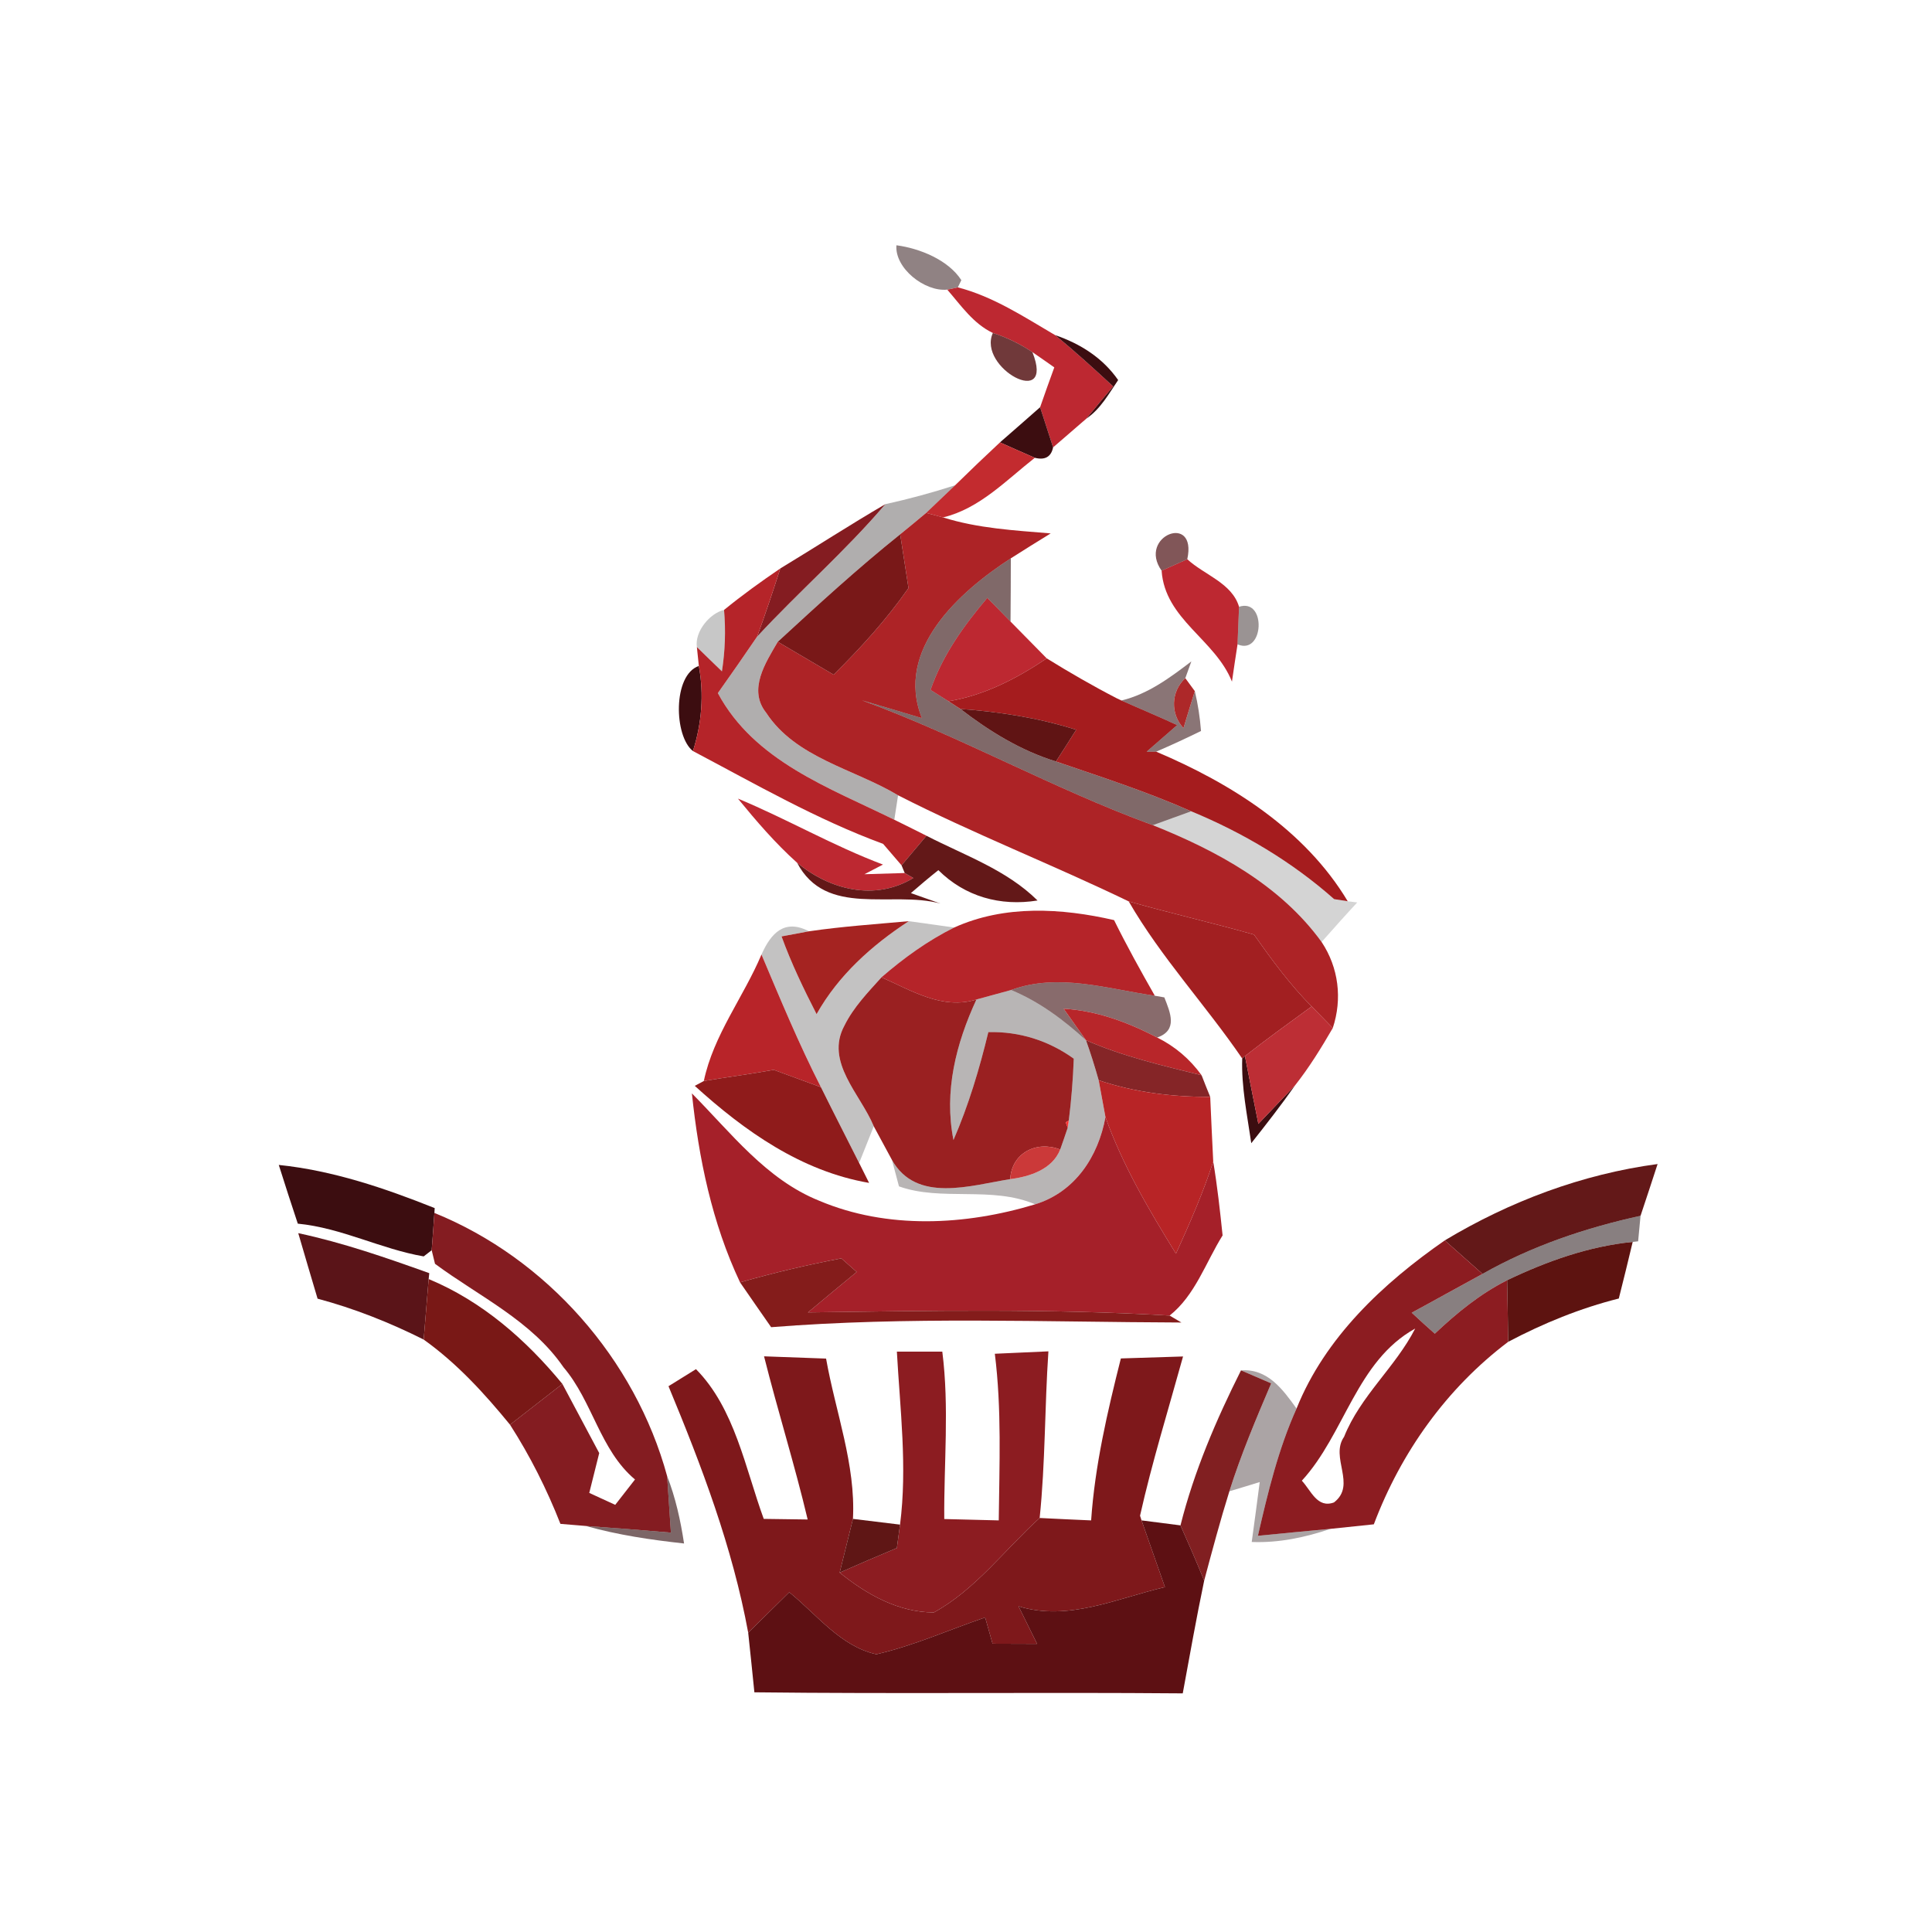 <svg width="128pt" height="128pt" viewBox="0 0 128 128" xmlns="http://www.w3.org/2000/svg">
    <path fill="#220709" opacity=".5" d="M59.39 16.25c1.53.2 3.44.97 4.3 2.31l-.23.48-.7.15c-1.51.15-3.49-1.43-3.37-2.94z"/>
    <g fill="#bd2831">
        <path d="M62.76 19.19l.7-.15c2.33.6 4.38 1.95 6.44 3.16 1.33 1.08 2.59 2.24 3.85 3.4-.45.53-1.33 1.59-1.77 2.13-.55.48-1.66 1.43-2.21 1.91-.21-.67-.65-2-.86-2.66.31-.89.62-1.77.94-2.64-.36-.26-1.09-.76-1.45-1.01-.81-.54-1.68-.97-2.62-1.27-1.29-.61-2.11-1.82-3.02-2.87zM76.96 37.81c.43-.19 1.28-.57 1.7-.76 1.12 1.04 2.96 1.57 3.43 3.15-.02.62-.08 1.87-.1 2.49-.1.62-.28 1.85-.37 2.47-1.11-2.8-4.44-4.12-4.66-7.35zM65.41 39.61c.39.39 1.16 1.18 1.54 1.57.8.82 1.6 1.63 2.4 2.44-1.98 1.33-4.13 2.45-6.51 2.84l-1.19-.75c.79-2.3 2.21-4.27 3.76-6.1zM48.89 52.91c3.25 1.35 6.31 3.13 9.61 4.37l-1.23.64 2.67-.08.57.33c-2.55 1.55-5.54.78-7.7-1.01-1.44-1.29-2.7-2.76-3.92-4.25z"/>
    </g>
    <path fill="#531113" opacity=".83" d="M65.78 22.06c.94.3 1.81.73 2.62 1.27 1.53 3.85-3.67 1.04-2.62-1.27z"/>
    <g fill="#3c0d10">
        <path d="M69.9 22.2c1.67.57 3.16 1.51 4.18 2.98-.62.91-1.16 1.91-2.1 2.55.44-.54 1.32-1.6 1.77-2.13-1.26-1.16-2.52-2.32-3.85-3.4zM66.25 29.31c.89-.78 1.78-1.55 2.66-2.33.21.66.65 1.99.86 2.66-.13.63-.54.86-1.21.69-.58-.25-1.73-.76-2.31-1.02zM45.91 49.76c-1.26-.98-1.35-5.04.39-5.64.35 1.89.19 3.82-.39 5.64zM82.3 70.13l.18-.16c.29 1.49.59 2.99.89 4.49l2.43-2.55c-.92 1.31-1.91 2.58-2.9 3.83-.27-1.86-.66-3.72-.6-5.61zM18.47 77.18c3.58.37 7 1.53 10.33 2.86l-.02.32c-.04.62-.13 1.85-.18 2.47l-.53.41c-2.84-.49-5.44-1.89-8.34-2.17-.43-1.29-.85-2.59-1.26-3.89z"/>
    </g>
    <path fill="#c32b2f" d="M63.28 32.15c.98-.96 1.97-1.91 2.97-2.84.58.26 1.73.77 2.31 1.02-1.89 1.48-3.66 3.37-6.08 3.95l-1.12-.3c.48-.46 1.44-1.37 1.92-1.83z"/>
    <path fill="#080202" opacity=".32" d="M58.66 33.4c1.56-.34 3.1-.76 4.62-1.25-.48.46-1.44 1.37-1.92 1.83-.57.48-1.14.95-1.72 1.42-2.81 2.25-5.46 4.68-8.11 7.12-.81 1.39-1.99 3.17-.77 4.7 1.96 3 5.82 3.72 8.74 5.47l-.25 1.62c-4.32-2.13-9.27-3.88-11.69-8.39.88-1.24 1.75-2.49 2.6-3.74 2.77-2.99 5.85-5.67 8.5-8.78z"/>
    <g fill="#841c21">
        <path d="M51.7 37.66c2.33-1.41 4.61-2.89 6.96-4.26-2.65 3.11-5.73 5.79-8.5 8.78.55-1.49 1.05-3.01 1.54-4.52zM28.78 80.36c7.44 3.02 13.31 9.69 15.42 17.44.06.93.19 2.81.25 3.74-1.87-.16-3.75-.31-5.63-.44-.42-.04-1.27-.1-1.69-.14-.9-2.29-2.01-4.5-3.34-6.57 1.16-.9 2.31-1.8 3.47-2.7.81 1.52 1.63 3.05 2.44 4.58-.17.66-.5 1.98-.66 2.64.43.2 1.29.59 1.72.79.33-.42.98-1.26 1.31-1.68-2.33-1.96-2.8-5.17-4.74-7.44-2.12-3.09-5.61-4.7-8.51-6.85l-.22-.9c.05-.62.14-1.85.18-2.47z"/>
    </g>
    <path fill="#ad2326" d="M59.64 35.4c.58-.47 1.15-.94 1.72-1.42l1.12.3c2.31.73 4.74.86 7.13 1.06-.88.54-1.76 1.09-2.64 1.65-3.42 2.22-7.71 6.06-5.89 10.59-1.32-.4-2.64-.79-3.97-1.18 6.57 2.41 12.69 5.87 19.27 8.27 4.23 1.69 8.45 3.97 11.18 7.74 1.13 1.7 1.38 3.77.74 5.7-.35-.36-1.05-1.08-1.4-1.43-1.44-1.45-2.65-3.1-3.82-4.76-2.75-.78-5.55-1.42-8.3-2.2-5.05-2.44-10.28-4.48-15.28-7.03-2.92-1.75-6.78-2.47-8.74-5.47-1.22-1.53-.04-3.31.77-4.7 1.23.72 2.47 1.45 3.7 2.18 1.8-1.78 3.51-3.66 4.96-5.74-.14-.89-.41-2.67-.55-3.56z"/>
    <path fill="#4e1215" opacity=".71" d="M76.96 37.81c-1.62-2.29 2.38-3.87 1.7-.76-.42.19-1.27.57-1.7.76z"/>
    <path fill="#791818" d="M51.53 42.52c2.65-2.44 5.3-4.87 8.11-7.12.14.89.41 2.67.55 3.56-1.45 2.08-3.16 3.96-4.96 5.74-1.23-.73-2.47-1.46-3.7-2.18z"/>
    <path fill="#300a0a" opacity=".61" d="M61.08 47.58c-1.82-4.53 2.47-8.37 5.89-10.59 0 1.39-.01 2.79-.02 4.19-.38-.39-1.15-1.18-1.54-1.57-1.55 1.83-2.97 3.8-3.76 6.1l1.19.75.79.51c1.92 1.48 4 2.76 6.33 3.48 3.01 1.03 6.05 2.01 8.96 3.3-.64.23-1.91.69-2.54.92-6.58-2.4-12.7-5.86-19.27-8.27 1.33.39 2.65.78 3.97 1.18z"/>
    <g fill="#b52429">
        <path d="M47.97 40.41c1.2-.98 2.45-1.88 3.73-2.75-.49 1.51-.99 3.03-1.54 4.52-.85 1.25-1.72 2.5-2.6 3.74 2.42 4.51 7.37 6.26 11.69 8.39.53.26 1.6.79 2.13 1.06-.41.49-1.24 1.47-1.65 1.96l-1.22-1.42c-4.4-1.62-8.47-3.97-12.6-6.15.58-1.82.74-3.75.39-5.64l-.13-1.25c.41.41 1.25 1.21 1.66 1.61.21-1.35.26-2.7.14-4.07zM63.22 61.45c3.34-1.51 7.11-1.29 10.59-.49.84 1.7 1.76 3.36 2.7 5.01-3.14-.45-6.39-1.53-9.52-.38-.57.16-1.72.47-2.3.63-2.25.7-4.31-.6-6.29-1.47 1.48-1.28 3.07-2.43 4.82-3.3z"/>
    </g>
    <path opacity=".22" d="M46.17 42.87c-.15-1.04.87-2.25 1.8-2.46.12 1.37.07 2.72-.14 4.07-.41-.4-1.25-1.2-1.66-1.61z"/>
    <path fill="#160505" opacity=".43" d="M82.09 40.2c1.83-.6 1.66 3.24-.1 2.49.02-.62.08-1.87.1-2.49z"/>
    <path fill="#a51c1e" d="M69.35 43.62c1.52.94 3.06 1.83 4.65 2.65l.3.14c1.23.55 2.47 1.06 3.69 1.63-.5.44-1.51 1.32-2.02 1.76h.63c4.96 2.1 9.85 5.17 12.69 9.91-.22-.03-.67-.1-.9-.14-2.8-2.48-6.02-4.39-9.47-5.82-2.91-1.29-5.95-2.27-8.96-3.3.34-.52 1.01-1.57 1.34-2.1-2.49-.79-5.07-1.19-7.67-1.38l-.79-.51c2.38-.39 4.53-1.51 6.51-2.84z"/>
    <path fill="#2f0a0b" opacity=".56" d="M74.3 46.41c1.77-.43 3.21-1.51 4.63-2.59l-.4 1.11c-.96.88-1 2.37-.12 3.31.18-.61.56-1.84.75-2.45.21.87.34 1.75.41 2.64-.98.48-1.97.94-2.97 1.37h-.63c.51-.44 1.52-1.32 2.02-1.76-1.22-.57-2.46-1.08-3.69-1.63z"/>
    <path fill="#ad2829" d="M78.41 48.24c-.88-.94-.84-2.43.12-3.31l.63.86c-.19.61-.57 1.84-.75 2.45z"/>
    <path fill="#601414" d="M63.63 46.97c2.6.19 5.18.59 7.67 1.38-.33.53-1 1.58-1.34 2.1-2.33-.72-4.41-2-6.33-3.48z"/>
    <path fill="#040101" opacity=".17" d="M76.38 54.67c.63-.23 1.9-.69 2.54-.92 3.45 1.43 6.67 3.34 9.47 5.82.23.04.68.11.9.14l.63.08c-.8.86-1.58 1.74-2.36 2.62-2.73-3.77-6.95-6.05-11.18-7.74z"/>
    <g fill="#631818">
        <path d="M61.38 55.37c2.52 1.3 5.3 2.25 7.36 4.29-2.47.4-4.81-.26-6.57-2.01-.62.49-1.22 1-1.82 1.52l1.95.69c-3.24-.87-7.57.95-9.49-2.7 2.16 1.79 5.15 2.56 7.7 1.01l-.57-.33-.21-.51c.41-.49 1.24-1.47 1.65-1.96zM95.72 82.18c4.31-2.59 9.1-4.39 14.1-5.06-.37 1.14-.75 2.29-1.13 3.43-3.65.8-7.21 2-10.47 3.85-.84-.74-1.67-1.48-2.5-2.22z"/>
    </g>
    <path fill="#a21f21" d="M74.78 59.72c2.75.78 5.55 1.42 8.3 2.2 1.17 1.66 2.38 3.31 3.82 4.76-1.48 1.08-2.97 2.15-4.42 3.29l-.18.16c-2.42-3.54-5.37-6.69-7.52-10.41z"/>
    <path fill="#060102" opacity=".24" d="M50.45 63.24c.62-1.39 1.5-2.39 3.15-1.54-.45.08-1.36.25-1.82.34.64 1.77 1.46 3.47 2.32 5.15 1.45-2.58 3.66-4.56 6.11-6.16.76.11 2.26.31 3.01.42-1.75.87-3.34 2.02-4.82 3.3-.9 1-1.85 1.98-2.45 3.19-1.32 2.42 1.07 4.56 1.94 6.68-.24.6-.73 1.82-.97 2.43-.84-1.67-1.7-3.34-2.53-5.02-1.46-2.86-2.69-5.83-3.94-8.79z"/>
    <path fill="#a52321" d="M53.6 61.7c2.19-.32 4.41-.47 6.61-.67-2.45 1.6-4.66 3.58-6.11 6.16-.86-1.68-1.68-3.38-2.32-5.15.46-.09 1.37-.26 1.82-.34z"/>
    <path fill="#b82429" d="M50.45 63.24c1.25 2.96 2.48 5.93 3.94 8.79-1.05-.39-2.09-.77-3.13-1.15-1.54.28-3.09.48-4.63.74.64-3.05 2.62-5.54 3.82-8.38z"/>
    <path fill="#9a2021" d="M55.95 67.94c.6-1.21 1.55-2.19 2.45-3.19 1.98.87 4.04 2.17 6.29 1.47-1.35 2.92-2.16 6.09-1.52 9.31 1-2.3 1.72-4.71 2.31-7.15 2.06-.05 3.99.56 5.66 1.76-.05 1.37-.16 2.74-.33 4.1l-.2.12c.03.09.1.26.13.35-.12.36-.37 1.09-.5 1.45-1.54-.61-3.22.21-3.31 1.96-2.61.41-6.22 1.62-7.84-1.28-.3-.56-.9-1.67-1.2-2.22-.87-2.12-3.26-4.26-1.94-6.68z"/>
    <path fill="#3d0e0f" opacity=".61" d="M66.99 65.59c3.13-1.15 6.38-.07 9.52.38l.63.11c.4 1.02.91 2.17-.47 2.66-1.94-1.01-4-1.78-6.2-1.91.37.52 1.11 1.56 1.48 2.09-1.48-1.35-3.1-2.56-4.96-3.33z"/>
    <path fill="#0d0303" opacity=".29" d="M64.69 66.22c.58-.16 1.73-.47 2.3-.63 1.86.77 3.48 1.98 4.96 3.33.31.87.59 1.76.84 2.65.11.61.34 1.83.45 2.44-.48 2.62-2.01 4.96-4.66 5.78-2.87-1.23-6.21-.18-9.02-1.19-.12-.44-.35-1.32-.47-1.76 1.62 2.9 5.23 1.69 7.84 1.28 1.28-.16 2.79-.64 3.31-1.96.13-.36.38-1.09.5-1.45l.07-.47c.17-1.36.28-2.73.33-4.1-1.67-1.2-3.6-1.81-5.66-1.76-.59 2.44-1.31 4.85-2.31 7.15-.64-3.22.17-6.39 1.52-9.31z"/>
    <path fill="#b8262a" d="M70.47 66.83c2.2.13 4.26.9 6.2 1.91 1.18.59 2.16 1.42 2.94 2.5-2.59-.64-5.21-1.25-7.66-2.32-.37-.53-1.11-1.57-1.48-2.09z"/>
    <path fill="#ba262d" opacity=".96" d="M82.48 69.97c1.45-1.14 2.94-2.21 4.42-3.29.35.35 1.05 1.07 1.4 1.43-.76 1.31-1.56 2.61-2.5 3.8l-2.43 2.55c-.3-1.5-.6-3-.89-4.49z"/>
    <path fill="#7f1b1d" opacity=".95" d="M71.95 68.92c2.45 1.07 5.07 1.68 7.66 2.32.14.36.42 1.08.57 1.43-2.51.01-5.01-.3-7.39-1.1-.25-.89-.53-1.78-.84-2.65z"/>
    <path fill="#8f1b1b" d="M51.26 70.88c1.04.38 2.08.76 3.13 1.15.83 1.68 1.69 3.35 2.53 5.02l.66 1.32c-4.49-.77-8.26-3.44-11.55-6.43l.6-.32c1.54-.26 3.09-.46 4.63-.74z"/>
    <path fill="#b82426" d="M72.79 71.57c2.38.8 4.88 1.11 7.39 1.1.06 1.43.13 2.86.2 4.29-.68 2.09-1.56 4.1-2.47 6.1-1.78-2.89-3.53-5.84-4.67-9.05-.11-.61-.34-1.83-.45-2.44z"/>
    <path fill="#a52029" d="M45.84 72.44c2.58 2.6 4.92 5.7 8.43 7.11 4.51 1.91 9.69 1.64 14.31.24 2.65-.82 4.18-3.16 4.66-5.78 1.14 3.21 2.89 6.16 4.67 9.05.91-2 1.79-4.01 2.47-6.1.27 1.62.45 3.25.62 4.89-1.12 1.79-1.81 3.96-3.51 5.31-7.98-.47-15.97-.32-23.96-.21 1.07-.9 2.15-1.79 3.23-2.68l-1.02-.9c-2.26.43-4.5.96-6.71 1.59-1.86-3.94-2.74-8.22-3.19-12.52z"/>
    <path fill="#ff3031" d="M70.61 74.36l.2-.12-.07.47c-.03-.09-.1-.26-.13-.35z"/>
    <path fill="#c82b2b" opacity=".93" d="M66.93 78.12c.09-1.75 1.77-2.57 3.31-1.96-.52 1.32-2.03 1.8-3.31 1.96z"/>
    <path fill="#170506" opacity=".51" d="M98.22 84.4c3.26-1.85 6.82-3.05 10.47-3.85l-.16 1.69-.36.04c-2.91.29-5.69 1.28-8.32 2.54-1.79.9-3.34 2.17-4.79 3.54-.52-.46-1.03-.92-1.53-1.39 1.56-.84 3.12-1.72 4.69-2.57z"/>
    <path fill="#5a1418" d="M19.76 81.7c2.96.63 5.83 1.63 8.68 2.65l-.04.39-.33 4.01c-2.25-1.13-4.6-2.06-7.03-2.71-.43-1.45-.86-2.89-1.28-4.34z"/>
    <g fill="#8c1c21">
        <path d="M85.9 93.32c1.89-4.71 5.73-8.3 9.82-11.14.83.74 1.66 1.48 2.5 2.22-1.57.85-3.13 1.73-4.69 2.57.5.47 1.01.93 1.53 1.39 1.45-1.37 3-2.64 4.79-3.54.03 1.36.05 2.72.07 4.08-4.08 3.08-7.1 7.32-8.9 12.09-.72.08-2.15.22-2.87.3-1.61.15-3.21.3-4.81.46.66-2.87 1.35-5.74 2.56-8.43m.35 4.78c.61.65 1.02 1.85 2.13 1.44 1.52-1.17-.29-2.98.67-4.35 1.08-2.71 3.4-4.61 4.71-7.17-3.9 2.16-4.66 6.98-7.51 10.08zM59.42 89.55h3.01c.47 3.68.1 7.4.13 11.09l3.61.09c.04-3.68.2-7.37-.26-11.04l3.55-.16c-.25 3.68-.2 7.37-.58 11.04-2.32 2.1-4.23 4.73-7.01 6.26-2.36-.01-4.46-1.2-6.24-2.64 1.26-.56 2.52-1.1 3.79-1.63.05-.39.16-1.16.21-1.55.49-3.81 0-7.65-.21-11.46z"/>
    </g>
    <path fill="#5d1310" d="M99.85 84.82c2.63-1.26 5.41-2.25 8.32-2.54-.3 1.25-.6 2.5-.92 3.75-2.55.64-5 1.64-7.33 2.87-.02-1.36-.04-2.72-.07-4.08z"/>
    <path fill="#841c1b" d="M49.03 84.96c2.21-.63 4.45-1.16 6.71-1.59l1.02.9c-1.08.89-2.16 1.78-3.23 2.68 7.99-.11 15.98-.26 23.96.21l.78.46c-9.06-.03-18.13-.41-27.18.31-.69-.99-1.38-1.98-2.06-2.97z"/>
    <path fill="#791816" d="M28.4 84.74c3.54 1.47 6.45 4.02 8.86 6.95-1.16.9-2.31 1.8-3.47 2.7-1.7-2.08-3.52-4.07-5.72-5.64l.33-4.01z"/>
    <path fill="#7e181b" d="M50.62 89.86l4.11.15c.62 3.52 1.97 7.02 1.78 10.62l-.88 3.56c1.78 1.44 3.88 2.63 6.24 2.64 2.78-1.53 4.69-4.16 7.01-6.26 1.14.06 2.27.11 3.41.16.25-3.64 1.08-7.2 1.97-10.73 1.37-.04 2.75-.09 4.12-.13-.97 3.51-2.05 6.99-2.85 10.55l.1.31c.52 1.47 1.03 2.94 1.55 4.42-3.18.74-6.4 2.29-9.7 1.27l1.23 2.49c-.98 0-1.96-.01-2.95-.01-.12-.43-.37-1.31-.49-1.74-2.4.82-4.73 1.87-7.21 2.44-2.37-.52-3.95-2.64-5.77-4.11-.91.9-1.81 1.79-2.72 2.68-1.04-5.66-3.08-11.03-5.28-16.33.45-.28 1.36-.85 1.82-1.13 2.57 2.6 3.26 6.55 4.49 9.92.96.01 1.94.03 2.91.04-.86-3.63-1.98-7.19-2.89-10.81z"/>
    <path fill="#170506" opacity=".36" d="M82.22 90.79c1.76-.13 2.76 1.25 3.68 2.53-1.21 2.69-1.9 5.56-2.56 8.43 1.6-.16 3.2-.31 4.81-.46-1.68.57-3.43.94-5.22.87.14-.99.4-2.97.53-3.97-.5.16-1.51.46-2.01.61.77-2.44 1.77-4.8 2.77-7.15-.5-.21-1.5-.64-2-.86z"/>
    <path fill="#7f1b1d" opacity=".98" d="M82.22 90.79c.5.22 1.5.65 2 .86-1 2.35-2 4.71-2.77 7.15-.61 1.95-1.14 3.94-1.67 5.92-.5-1.23-1.03-2.45-1.57-3.66.9-3.58 2.36-6.98 4.01-10.27z"/>
    <path fill="#2c090a" opacity=".62" d="M44.2 97.8c.56 1.43.89 2.94 1.12 4.46-2.19-.24-4.38-.56-6.5-1.16 1.88.13 3.76.28 5.63.44-.06-.93-.19-2.81-.25-3.74z"/>
    <path fill="#5f1615" d="M56.51 100.63c.78.1 2.34.28 3.12.38-.05.39-.16 1.16-.21 1.55-1.27.53-2.53 1.07-3.79 1.63l.88-3.56z"/>
    <path fill="#5d1013" d="M75.63 100.73c.65.08 1.94.25 2.58.33.54 1.21 1.07 2.43 1.57 3.66-.52 2.48-.96 4.98-1.42 7.47-9.46-.08-18.92.04-28.38-.07-.13-1.31-.27-2.63-.41-3.95.91-.89 1.81-1.78 2.72-2.68 1.82 1.47 3.4 3.59 5.77 4.11 2.48-.57 4.81-1.62 7.21-2.44.12.43.37 1.31.49 1.74.99 0 1.97.01 2.95.01l-1.23-2.49c3.3 1.02 6.52-.53 9.7-1.27-.52-1.48-1.03-2.95-1.55-4.42z"/>
</svg>
